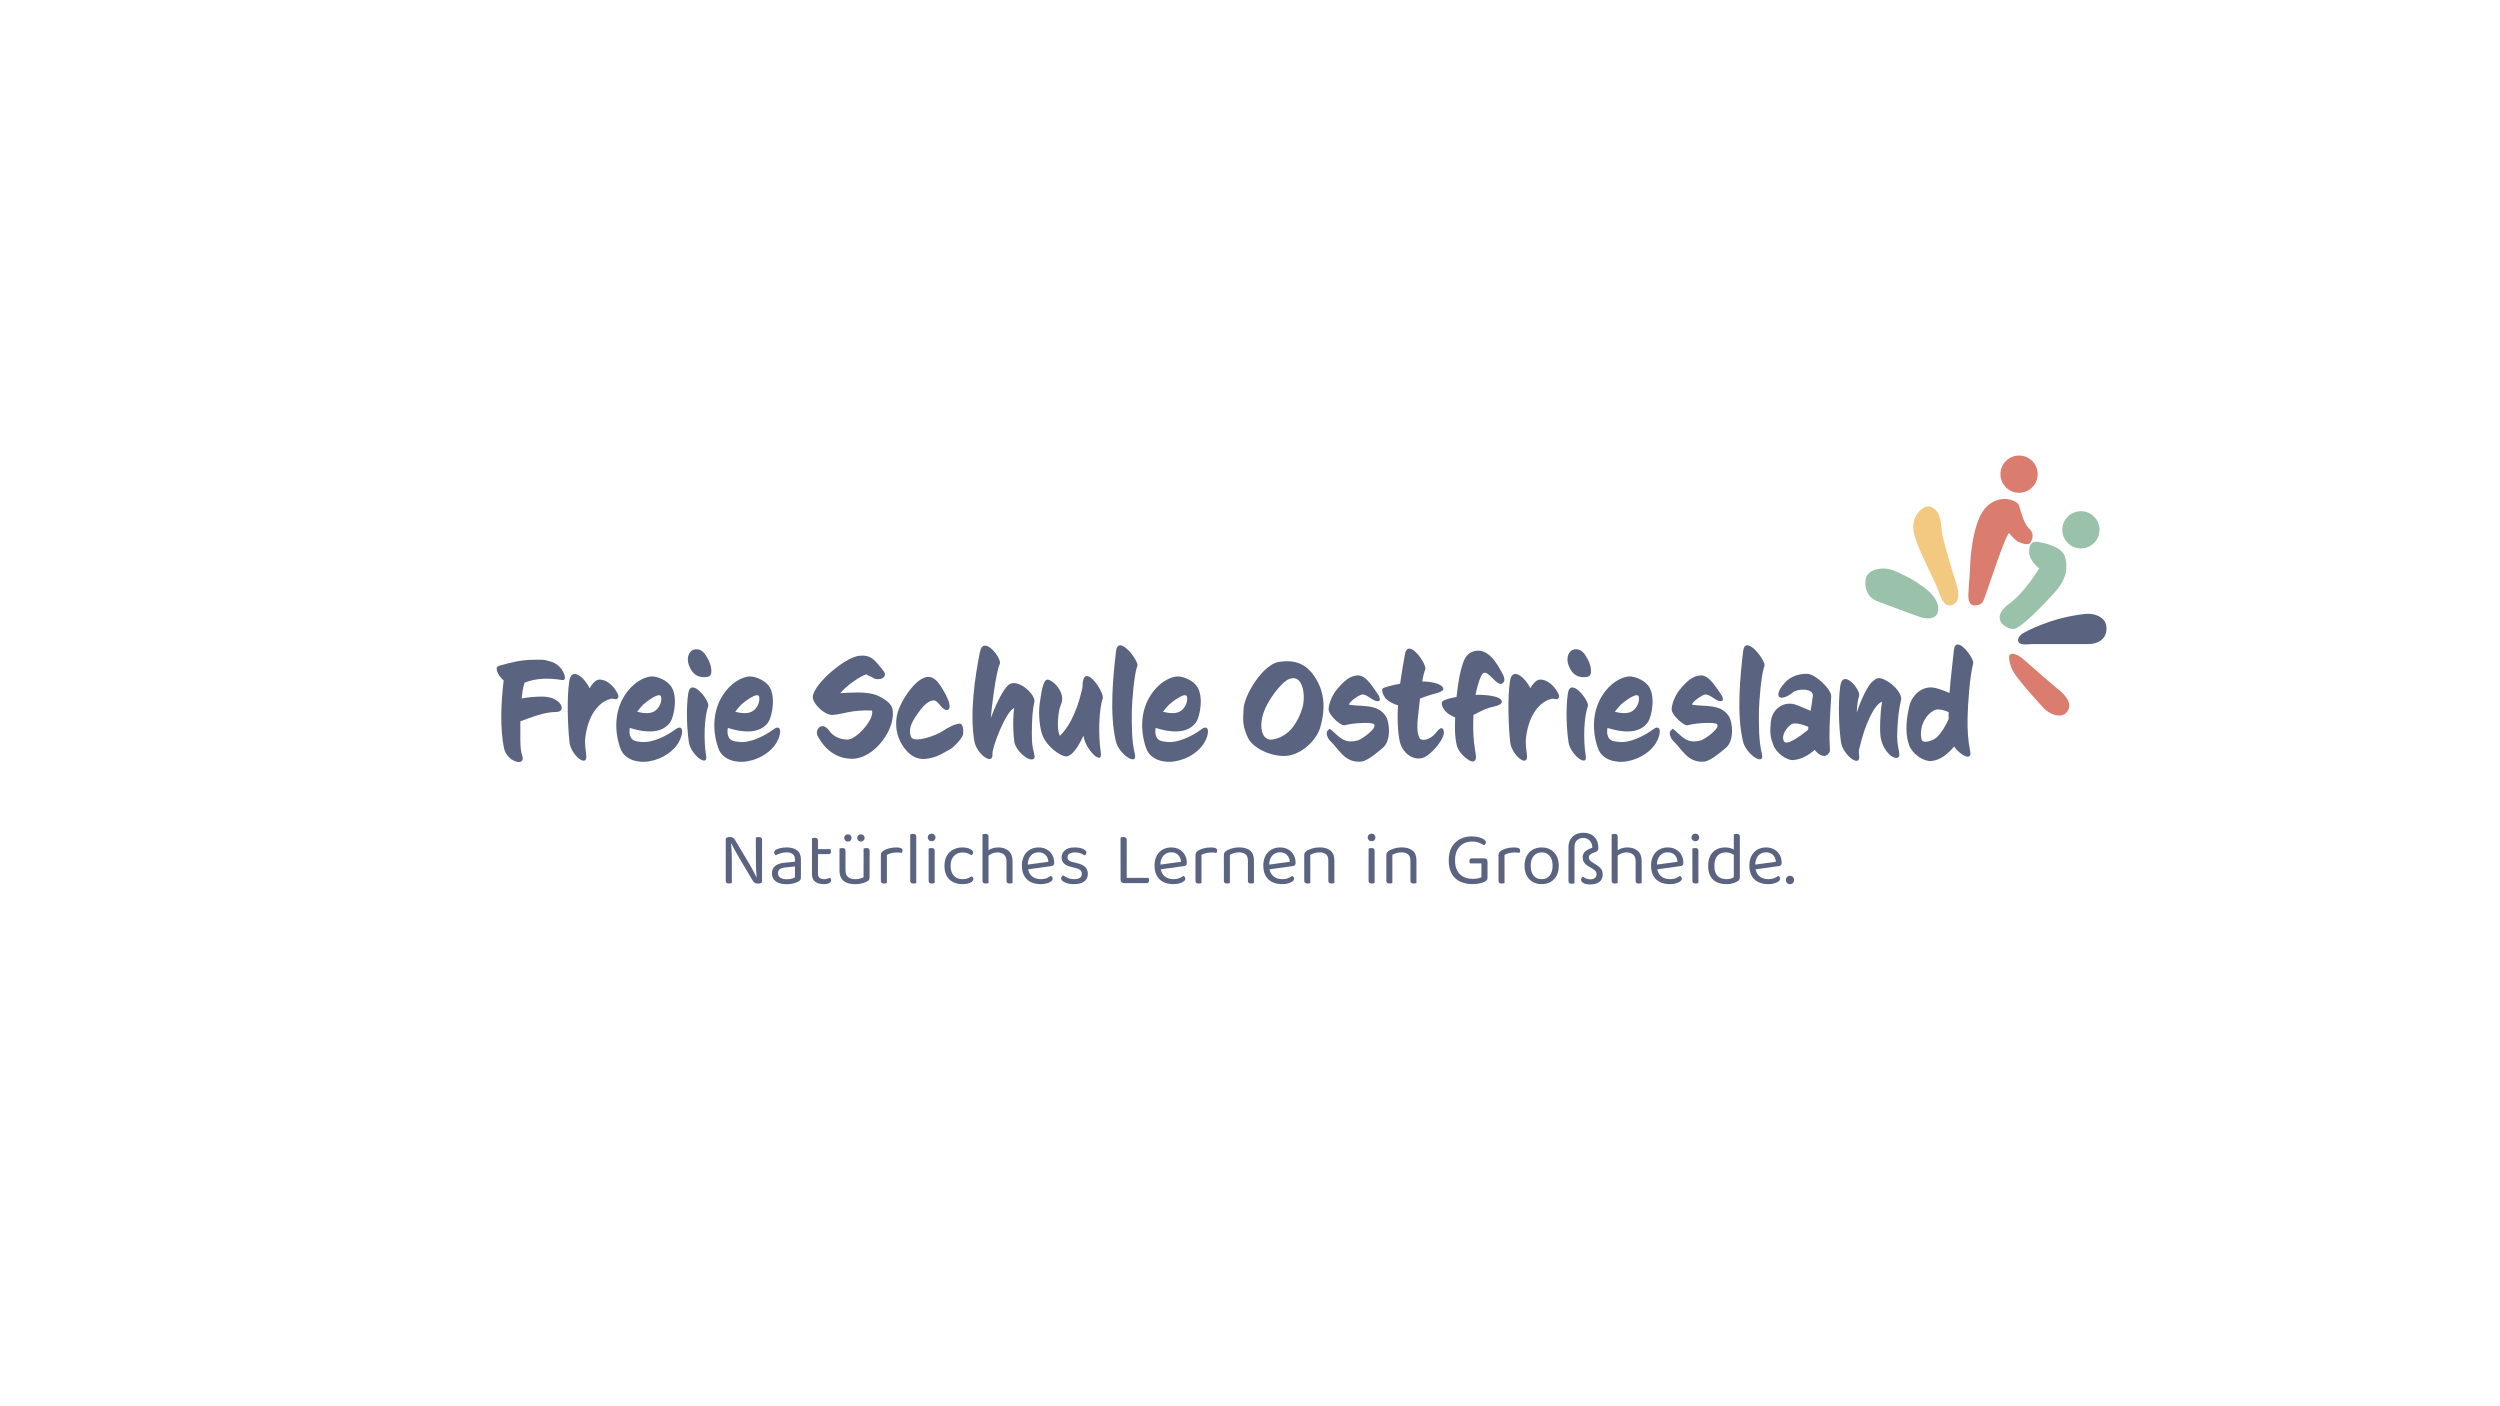 <?xml version="1.0" encoding="utf-8"?>
<!-- Generator: Adobe Illustrator 29.8.2, SVG Export Plug-In . SVG Version: 9.03 Build 0)  -->
<svg version="1.1" id="Ebene_1" xmlns="http://www.w3.org/2000/svg" xmlns:xlink="http://www.w3.org/1999/xlink" x="0px" y="0px"
	 viewBox="0 0 1366 768" style="enable-background:new 0 0 1366 768;" xml:space="preserve">
<style type="text/css">
	.st0{fill:#5A6380;}
	.st1{fill:#DA7D6E;}
	.st2{fill:#9AC2AA;}
	.st3{fill:#F3C880;}
	.st4{fill:none;}
	.st5{fill:#5A637F;}
</style>
<g>
	<path class="st0" d="M1139.04,335.48c2.36-0.26,4.78-0.05,6.97,0.87c2.35,0.99,4.75,2.86,4.97,6.38c0.43,7.05-5.55,9.18-9.61,9.18
		h-28.78c-1.59,0-3.18,0.03-4.77,0.16c-1.79,0.14-4.81,0.08-5.1-1.86c-0.43-2.78,3.2-4.49,3.2-4.49S1119.74,337.62,1139.04,335.48z"
		/>
	<path class="st1" d="M1097.74,359.05c-0.03-1.03,0.8-1.91,1.83-1.88c1.33,0.03,3.45,0.74,6.55,3.5
		c4.93,4.41,13.94,12.15,16.94,14.73c0.51,0.44,1.03,0.86,1.57,1.27c1.97,1.5,8.29,6.86,5.2,11.76c-1.82,2.88-4.75,2.88-7.24,2.16
		c-2.39-0.69-4.49-2.12-6.17-3.95c-3.97-4.33-13.91-15.32-16.29-19.57C1098.2,363.61,1097.79,360.68,1097.74,359.05z"/>
	<path class="st2" d="M1058.5,335.26c0,0,3.42-5.98-6.41-13.67c-6.73-5.27-13.77-8.43-17.53-9.9c-2.12-0.83-4.39-1.2-6.65-1
		c-3.33,0.29-7.72,1.5-8.5,5.78c-0.52,2.84,0.01,5.2,0.82,7c1.06,2.36,3.1,4.14,5.52,5.05c6.17,2.33,21.81,8.2,24.2,8.88
		C1052.94,338.25,1057.2,338.32,1058.5,335.26z"/>
	<path class="st3" d="M1050.81,277.59c0,0-6.87,4.01-5.13,13.24c1.28,6.76,8.27,20.41,11.49,27.22c1.02,2.16,1.88,4.38,2.66,6.64
		c0.96,2.77,2.87,6.64,5.93,6.09c4.7-0.85,4.91-6.19,3.42-10.89s-6.54-21.46-7.69-26.7c-1.1-5.05-0.34-10.89-3.91-14.52
		C1054.01,275.03,1050.81,277.59,1050.81,277.59z"/>
	<path class="st2" d="M1093.95,340.81c0,0-4.81-4.7,3.79-10.89c8.6-6.19,16.46-19.31,16.46-19.31s-5.73-4.39-5.51-9.31
		c0.21-4.91,2.27-5.77,5.51-5.13s12.21,2.59,13.92,7.6c1.71,5,1.71,11.84-4.91,19.31c-6.62,7.48-19.44,20.71-23.07,20.6
		C1096.51,343.59,1093.95,340.81,1093.95,340.81z"/>
	<path class="st1" d="M1101.24,274.17c-2.59-1.44-5.65-1.9-8.54-1.27c-3.41,0.74-7.81,2.93-10.71,8.96
		c-5.34,11.11-5.55,28.74-5.55,28.74l-0.85,12.69c0,0-1.07,7.8,3.42,7.53c4.49-0.27,4.49-1.9,6.19-6.53
		c1.71-4.63,10.56-31.75,12.54-33.04c0,0,3.19,3.9,4.94,4.73s6.02,2.59,7.08,0c1.07-2.59,1.71-4.51-1.5-7.72
		c-3.2-3.2-4.56-11.75-5.59-13.03C1102.38,274.88,1101.85,274.51,1101.24,274.17z"/>
	<circle class="st2" cx="1137.01" cy="289.49" r="10.17"/>
	<circle class="st1" cx="1103.22" cy="259.08" r="10.17"/>
</g>
<g>
	<rect x="268.91" y="352.12" class="st4" width="839.02" height="85.18"/>
	<path class="st5" d="M286.64,372.99c-1,2.85-1.23,5.24-1.62,8.63c3.85-0.62,7.09-1,11.33-1c10.33,0,13.64,8.4,7.55,8.4
		c-6.32,0-13.26,2.77-19.58,5.09c0.08,6.78-0.39,14.8,0.92,18.42c2.54,6.94-8.25,3.7-9.79-3.47c-2.39-11.1-1.62-26.36-0.23-37.23
		c-3.24-2.93-5.4-7.24-2.39-8.09c5.86-1.62,11.87-3.24,18.65-3.24c4.32,0,5.32-0.39,10.02,1.16c6.24,2,9.02,10.48,5.86,9.94
		C300.28,370.44,293.19,370.37,286.64,372.99z"/>
	<path class="st5" d="M337.27,381.77c-1,0.77-2-0.31-3.62,0.08c-3.93,0.92-11.79,5.63-13.8,20.81c-0.46,3.62,0.15,7.09,0.46,9.87
		c0.92,7.4-8.4,0.23-9.17-7.17c-0.85-8.17-1.54-23.81-0.08-33.22c1.39-8.71,9.09-0.77,11.1,3.93c1.39-2.47,2.85-3.93,4.08-4.47
		c2.62-1.08,7.86,0.85,11.18,7.32C338.43,380.77,337.58,381.46,337.27,381.77z"/>
	<path class="st5" d="M354.77,415.99c-5.47,1-13.49-0.46-15.8-7.09c-3.47-9.79-2.7-19.42,1.08-26.74
		c3.16-6.09,8.63-11.33,15.11-12.49c2.7-0.46,8.25,1.31,11.1,4.78c4.47,5.47,2,17.03,0.08,19.96c-3.16,4.86-10.1,7.17-22.2,3.31
		c-0.23,1.31-0.31,2.77,0.08,4.08c0.85,2.77,2.62,3.31,6.4,3.62c6.24,0.54,14.03-3.62,18.42-6.86c4.47-3.39,4.7,2.31,1.54,7.48
		C368.1,410.06,362.63,414.6,354.77,415.99z M351.53,384.93c-1.16,1.16-2.31,2.47-3.39,4.01c3.78,0.92,7.4,1.16,9.79-0.54
		c2.08-1.39,3.93-4.86,3.31-7.71C360.55,377.69,352.92,383.62,351.53,384.93z"/>
	<path class="st5" d="M385.83,412.99c1.16,6.63-8.4-0.69-9.4-7.32c-1.08-7.25-1.62-18.04-0.39-26.67
		c1.31-9.63,11.95,4.08,10.94,6.86C384.83,391.71,384.37,404.28,385.83,412.99z M386.68,369.83c-4.78,0.85-8.32-1.08-10.25-6.32
		c-1.54-4.32,0.08-8.25,3.39-8.71c3.7-0.46,5.47,2.39,7.24,5.7C388.6,363.51,389.99,369.29,386.68,369.83z"/>
	<path class="st5" d="M408.33,415.99c-5.47,1-13.49-0.46-15.8-7.09c-3.47-9.79-2.7-19.42,1.08-26.74
		c3.16-6.09,8.63-11.33,15.11-12.49c2.7-0.46,8.25,1.31,11.1,4.78c4.47,5.47,2,17.03,0.08,19.96c-3.16,4.86-10.1,7.17-22.2,3.31
		c-0.23,1.31-0.31,2.77,0.08,4.08c0.85,2.77,2.62,3.31,6.4,3.62c6.24,0.54,14.03-3.62,18.42-6.86c4.47-3.39,4.7,2.31,1.54,7.48
		C421.67,410.06,416.2,414.6,408.33,415.99z M405.1,384.93c-1.16,1.16-2.31,2.47-3.39,4.01c3.78,0.92,7.4,1.16,9.79-0.54
		c2.08-1.39,3.93-4.86,3.31-7.71C414.11,377.69,406.48,383.62,405.1,384.93z"/>
	<path class="st5" d="M465.14,414.6c-12.02-0.31-17.03-10.25-18.11-11.95c-2.39-3.62,1.93-9.02,5.93-3.54
		c1.62,2.31,4.55,4.86,10.02,5.01c4.78,0.15,14.95-11.1,13.49-15.88c-10.94-0.54-15.8,2-21.5,2.39c-4.16,0.23-9.56-5.01-10.71-8.55
		c-2-6.4,16.49-22.35,24.59-23.66c7.78-1.23,9.71,3.39,13.64,7.86c3.54,4.08-2.85,6.09-5.55,4.01c-1.08-0.77-2.62-0.92-3.47-1.85
		c-3.31,0.85-11.1,6.24-14.34,10.33c5.86-0.39,13.03-0.85,18.19,0.54c4.08,1.16,9.25,4.47,10.1,7.32
		C490.49,396.8,478.24,414.91,465.14,414.6z"/>
	<path class="st5" d="M519.47,409.21c-5.32,2.93-8.17,4.93-14.1,5.47c-4.78,0.39-9.02-2.24-12.41-7.63
		c-3.31-5.4-3.7-10.64-3.01-15.34c1.08-7.4,9.63-20.27,15.88-21.66c4.24-0.92,6.55,2.16,9.25,6.55c5.24,8.56,4.16,11.56,2,11.33
		c-3.01-0.38-4.24-5.47-7.24-5.24c-3.24,0.31-6.55,4.47-8.32,7.09c-1.62,2.39-5.93,7.78-3.7,12.87c1.54,3.62,13.8-0.77,17.34-3.24
		c2.54-1.77,6.94-4.08,9.4-4.01c1.46,0.08,2,3.16,1.7,5.7C525.94,403.43,520.86,408.44,519.47,409.21z"/>
	<path class="st5" d="M563.87,404.58c0.23,6.09,2.54,9.25,0.77,10.17c-2.77,1.46-9.48-4.47-10.4-9.33
		c-0.46-2.54-1.08-11.87-0.08-18.5c-4.62,1.62-12.1,21.66-11.87,24.89c0.54,7.09-8.79,0.08-9.94-6.94
		c-2.54-15.34,0.31-34.84,3.08-48.63c2-9.79,12.25,3.93,10.87,6.55c-2.08,3.93-4.62,24.74-4.93,29.52
		c4.47-11.64,8.17-17.57,10.56-18.65c5.32-2.39,14.1,6.24,13.26,9.87C563.64,389.94,563.72,400.65,563.87,404.58z"/>
	<path class="st5" d="M601.48,411.29c1.08,7.4-8.48-1.7-9.4-9.09l-0.08-0.23c-3.01,6.47-6.24,11.02-9.25,11.33
		c-3.01,0.23-11.64-5.7-13.64-13.02c-1.39-5.01-1.62-11.87-1-15.95c0.92-6.32,1.77-12.33,3.93-12.95
		c2.31-0.69,10.87,6.78,7.63,13.72c-1.7,3.62-2.39,14.03-0.54,16.96c3.7-3.62,8.79-10.79,12.18-25.67c0.23-1.16,0.15-2.39,0.31-3.55
		c1.39-10.4,11.95,5.78,10.94,8.71C600.4,387.71,600.02,401.5,601.48,411.29z"/>
	<path class="st5" d="M618.44,387.86c-0.08,8.79-0.15,16.72,1.62,24.12c1.7,7.01-8.71,0.15-10.33-6.86
		c-3.62-15.26-1.54-35.61,0.08-49.33c1.16-9.71,12.79,5.55,11.64,8.17C619.67,367.98,618.52,383.85,618.44,387.86z"/>
	<path class="st5" d="M642.1,415.99c-5.47,1-13.49-0.46-15.8-7.09c-3.47-9.79-2.7-19.42,1.08-26.74
		c3.16-6.09,8.63-11.33,15.11-12.49c2.7-0.46,8.25,1.31,11.1,4.78c4.47,5.47,2,17.03,0.08,19.96c-3.16,4.86-10.1,7.17-22.2,3.31
		c-0.23,1.31-0.31,2.77,0.08,4.08c0.85,2.77,2.62,3.31,6.4,3.62c6.24,0.54,14.03-3.62,18.42-6.86c4.47-3.39,4.7,2.31,1.54,7.48
		C655.43,410.06,649.96,414.6,642.1,415.99z M638.86,384.93c-1.16,1.16-2.31,2.47-3.39,4.01c3.78,0.92,7.4,1.16,9.79-0.54
		c2.08-1.39,3.93-4.86,3.31-7.71C647.88,377.69,640.25,383.62,638.86,384.93z"/>
	<path class="st5" d="M705.37,412.6c-7.94,2.08-20.58-3.01-23.58-9.63c-3.01-6.71-2.62-9.4-2.31-15.65
		c0.39-7.71,10.64-24.28,19.27-25.66c8.55-1.31,15.03,0.77,19.96,8.71c4.62,7.32,5.86,15.72,2.7,26.98
		C719.71,403.35,713.24,410.52,705.37,412.6z M704.29,371.06c-4.32,1.77-11.64,11.72-13.8,18.11c-2.85,8.32-0.92,15.88,4.93,14.88
		c9.48-1.62,14.03-10.17,16.18-17.19C713.54,380.62,712.16,367.82,704.29,371.06z"/>
	<path class="st5" d="M755.93,408.28c-1.93,1.7-8.55,7.55-12.18,7.86c-9.17,0.77-12.1-6.86-16.96-11.33c-1.08-1-3.01-4.55-1-5.93
		c0.92-0.62-0.15-1.77,4.08,2.16c3.85,3.62,6.71,5.01,12.18,3.47c2.08-0.62,10.71-6.71,8.71-8.79c-1.23-1.31-11.79-0.69-15.95,0.54
		c-2.08,0.62-9.09-5.63-8.86-8.94c0.23-3.39,2.24-7.78,4.24-10.25c4.55-5.55,7.4-7.63,11.41-8.02c4.86-0.39,8.55,6.55,11.64,10.79
		c0.31,0.46,1.16,2.62,0.46,3.01c-2.77,1.46-6.32-3.62-9.4-3.39c-1.62,0.15-7.63,4.24-7.09,5.63c7.4,1.08,15.26-0.46,19.73,5.86
		C759.55,394.64,760.02,404.58,755.93,408.28z"/>
	<path class="st5" d="M778.44,413.68c-5.55,2.62-12.41-1.77-13.8-9.4c-1.08-6.09-1.16-12.56-0.77-18.96
		c-2.24-0.39-5.7-2.31-6.94-3.93c-1.16-1.54-2.7-4.93-0.85-5.55c2.77-1,5.86-1.7,8.94-2.24c0.77-5.63,1.77-11.02,2.62-16.03
		c1.7-9.71,12.41,5.7,11.1,8.32c-0.54,1.16-1.16,3.55-1.62,6.47c3.78,0,10.41,0.85,11.48,3.7c0.69,2-5.01,3.01-6.47,3.47
		c-1.7,0.46-3.93,1.31-6.24,2.16c-0.54,4.55-0.93,8.71-1.16,10.33c-0.39,2.85-0.62,8.71,0.85,11.18c1.23,1.93,5.24,1.31,8.63-2.31
		c0.85-0.92,3.55-5.24,4.62-1.62C790,403.28,782.22,411.91,778.44,413.68z"/>
	<path class="st5" d="M810.35,367.9c-1.77,1.31-3.7,9.56-4.16,11.79c2.7-0.23,14.03,0.15,14.41,3.62c0.23,2.16-5.32,2.93-6.86,3.39
		c-3.01,0.92-5.78,2.54-8.63,3.93c-0.23,4.78-0.23,9.63,0.23,14.41c0.23,2.39,0.69,4.78,1,7.17c0.15,1.16,0.39,2.47-0.62,3.47
		c-1.77,1.77-6.47-2.85-7.48-4.16c-1-1.31-1.85-2.62-2.23-4.24c-1.23-4.78-1.08-10.33-0.92-15.26c-1.77-0.69-4.01-1.93-5.32-3.39
		c-1-1.16-3.08-4.39-1.31-5.63c1.54-1.08,5.55-1.85,7.4-2.16c0.69-6.17,1.54-12.87,3.62-18.81c1.23-3.62,3.47-6.09,7.4-6.47
		c6.63-0.62,10.94,6.78,13.64,11.71c1,1.77,2.62,4.7,0.31,6.17C817.82,375.38,813.28,365.82,810.35,367.9z"/>
	<path class="st5" d="M851.27,381.77c-1,0.77-2-0.31-3.62,0.08c-3.93,0.92-11.79,5.63-13.8,20.81c-0.46,3.62,0.15,7.09,0.46,9.87
		c0.92,7.4-8.4,0.23-9.17-7.17c-0.85-8.17-1.54-23.81-0.08-33.22c1.39-8.71,9.09-0.77,11.1,3.93c1.39-2.47,2.85-3.93,4.08-4.47
		c2.62-1.08,7.86,0.85,11.18,7.32C852.43,380.77,851.58,381.46,851.27,381.77z"/>
	<path class="st5" d="M866.46,412.99c1.16,6.63-8.4-0.69-9.4-7.32c-1.08-7.25-1.62-18.04-0.39-26.67
		c1.31-9.63,11.95,4.08,10.94,6.86C865.45,391.71,864.99,404.28,866.46,412.99z M867.3,369.83c-4.78,0.85-8.32-1.08-10.25-6.32
		c-1.54-4.32,0.08-8.25,3.39-8.71c3.7-0.46,5.47,2.39,7.25,5.7C869.23,363.51,870.62,369.29,867.3,369.83z"/>
	<path class="st5" d="M888.96,415.99c-5.47,1-13.49-0.46-15.8-7.09c-3.47-9.79-2.7-19.42,1.08-26.74
		c3.16-6.09,8.63-11.33,15.11-12.49c2.7-0.46,8.25,1.31,11.1,4.78c4.47,5.47,2,17.03,0.08,19.96c-3.16,4.86-10.1,7.17-22.2,3.31
		c-0.23,1.31-0.31,2.77,0.08,4.08c0.85,2.77,2.62,3.31,6.4,3.62c6.24,0.54,14.03-3.62,18.42-6.86c4.47-3.39,4.7,2.31,1.54,7.48
		C902.29,410.06,896.82,414.6,888.96,415.99z M885.72,384.93c-1.16,1.16-2.31,2.47-3.39,4.01c3.78,0.92,7.4,1.16,9.79-0.54
		c2.08-1.39,3.93-4.86,3.31-7.71C894.74,377.69,887.11,383.62,885.72,384.93z"/>
	<path class="st5" d="M943.37,408.28c-1.93,1.7-8.55,7.55-12.18,7.86c-9.17,0.77-12.1-6.86-16.96-11.33c-1.08-1-3.01-4.55-1-5.93
		c0.92-0.62-0.15-1.77,4.08,2.16c3.85,3.62,6.71,5.01,12.18,3.47c2.08-0.62,10.71-6.71,8.71-8.79c-1.23-1.31-11.79-0.69-15.95,0.54
		c-2.08,0.62-9.09-5.63-8.86-8.94c0.23-3.39,2.24-7.78,4.24-10.25c4.55-5.55,7.4-7.63,11.41-8.02c4.86-0.39,8.55,6.55,11.64,10.79
		c0.31,0.46,1.16,2.62,0.46,3.01c-2.77,1.46-6.32-3.62-9.4-3.39c-1.62,0.15-7.63,4.24-7.09,5.63c7.4,1.08,15.26-0.46,19.73,5.86
		C946.99,394.64,947.45,404.58,943.37,408.28z"/>
	<path class="st5" d="M961.09,387.86c-0.08,8.79-0.15,16.72,1.62,24.12c1.7,7.01-8.71,0.15-10.33-6.86
		c-3.62-15.26-1.54-35.61,0.08-49.33c1.16-9.71,12.79,5.55,11.64,8.17C962.33,367.98,961.17,383.85,961.09,387.86z"/>
	<path class="st5" d="M999.86,409.52c0.08,1-0.08,1.31-0.46,1.85c-1.85,3.01-5.32,1.62-7.86-1.62c-2.93,2.54-6.94,5.16-11.71,5.55
		c-3.47,0.31-9.33-3.85-10.87-8.17c-1.62-4.39-2-6.55-1.39-12.64c0.69-7.32,7.55-12.02,14.34-9.17c2.47,1,5.01,2,7.4,3.08
		c0.46-2.62,0.92-5.32,1.23-8.09c0.46-4.39-8.48-4.16-11.02-1.93c-2.47,2.16-6.47,3.85-7.55,2.16c-1.08-1.85,1.16-5.24,3.47-7.71
		c2.93-3.16,7.48-4.86,12.33-4.62c3.93,0.15,13.03,8.25,12.79,12.41C999.71,394.57,999.32,400.96,999.86,409.52z M978.74,395.8
		c-2.62,1.77-5.63,6.09-4.01,9.17c1.46,2.77,8.86-2.7,13.26-6.24c0.08-0.54,0.08-1.08,0.08-1.62
		C985.14,395.95,980.59,394.49,978.74,395.8z"/>
	<path class="st5" d="M1036.62,402.66c0.08,6.71,2.31,10.33,0.46,11.25c-2.85,1.46-8.86-4.39-9.63-12.1
		c-0.31-2.77-0.31-11.1,0.92-18.42c-4.08,1.46-9.33,11.87-12.56,26.13c-0.23,1-0.15,2.31,0,3.16c1.08,7.4-8.94-0.08-9.94-7.4
		c-1.08-8.17-1.62-20.81-0.38-30.14c1.31-10.48,11.33,2,10.33,5.01c-0.69,2.08-1.16,5.4-1.31,9.25c2.85-8.63,6.4-14.95,8.09-16.49
		c2.39-2.08,3.39-3.85,8.79-0.62c4.01,2.39,8.09,7.17,7.32,10.33C1037.01,389.63,1036.62,398.42,1036.62,402.66z"/>
	<path class="st5" d="M1075.08,392.56c-0.08,5.86,0.08,11.1,1.46,18.19c1,5.24-5.39,2.08-8.79-2.85c-3.31,3.78-7.24,7.48-12.64,7.94
		c-3.93,0.31-10.25-3.85-11.95-8.63c-1.77-4.86-2.24-11.79,0.15-21.58c1.31-5.55,7.01-11.64,14.57-9.63
		c2.31,0.62,4.86,1.54,7.32,2.7c0.62-8.4,1.77-16.57,2.39-23.28c0.85-9.48,11.25,4.24,10.56,7.01
		C1076.24,370.06,1075.24,384.16,1075.08,392.56z M1064.75,389.09c-2.93-1.16-6.01-2.16-8.32-0.77c-6.09,3.62-7.71,11.25-6.47,15.72
		c0.46,1.85,3.55,1.54,6.86-0.15c1.93-0.92,5.63-5.55,7.94-11.1C1064.75,391.56,1064.68,390.33,1064.75,389.09z"/>
</g>
<g>
	<path class="st5" d="M416.37,478.49v-0.16v3.78c-0.25,0.19-0.56,0.36-0.95,0.49c-0.38,0.14-0.81,0.21-1.27,0.21
		c-0.66,0-1.22-0.13-1.69-0.39c-0.47-0.26-0.89-0.73-1.27-1.42l-7.81-13.15c-0.41-0.74-0.86-1.55-1.36-2.44
		c-0.49-0.89-0.96-1.74-1.4-2.55c-0.44-0.81-0.78-1.47-1.03-1.99l-3.04,0.78v-3.58c0.22-0.22,0.53-0.4,0.92-0.53
		c0.4-0.14,0.83-0.21,1.3-0.21c0.66,0,1.22,0.13,1.69,0.39c0.47,0.26,0.89,0.73,1.27,1.42l7.85,13.15c0.44,0.74,0.9,1.56,1.38,2.45
		c0.48,0.89,0.93,1.74,1.34,2.55c0.41,0.81,0.74,1.47,0.99,1.99L416.37,478.49z M396.55,460.4l2.79-0.25c0.11,0.85,0.21,1.85,0.29,3
		c0.08,1.15,0.14,2.34,0.19,3.56c0.04,1.22,0.06,2.38,0.06,3.47v12.29c-0.14,0.06-0.35,0.12-0.64,0.18c-0.29,0.07-0.58,0.1-0.88,0.1
		c-0.6,0-1.05-0.12-1.36-0.35c-0.3-0.23-0.45-0.61-0.45-1.13V460.4z M416.37,479.72l-2.84,0.25c-0.27-2.3-0.43-4.65-0.47-7.05
		c-0.04-2.4-0.06-4.72-0.06-6.97v-8.3c0.16-0.06,0.38-0.12,0.66-0.19c0.27-0.07,0.58-0.1,0.9-0.1c0.6,0,1.05,0.12,1.36,0.35
		c0.3,0.23,0.45,0.61,0.45,1.13V479.72z"/>
	<path class="st5" d="M429.85,463.03c2.38,0,4.28,0.53,5.67,1.6c1.4,1.07,2.1,2.75,2.1,5.06v9.74c0,0.6-0.12,1.06-0.35,1.38
		c-0.23,0.31-0.58,0.61-1.05,0.88c-0.66,0.36-1.53,0.68-2.63,0.99c-1.1,0.3-2.33,0.45-3.7,0.45c-2.58,0-4.57-0.51-5.98-1.52
		c-1.41-1.01-2.12-2.48-2.12-4.4c0-1.78,0.6-3.14,1.79-4.09c1.19-0.95,2.84-1.51,4.95-1.71l5.84-0.58v-1.15c0-1.37-0.41-2.37-1.23-3
		c-0.82-0.63-1.93-0.95-3.33-0.95c-1.12,0-2.2,0.16-3.23,0.49c-1.03,0.33-1.94,0.7-2.73,1.11c-0.22-0.19-0.42-0.42-0.6-0.68
		c-0.18-0.26-0.27-0.53-0.27-0.8c0-0.71,0.4-1.26,1.19-1.64c0.74-0.38,1.6-0.68,2.57-0.88
		C427.72,463.14,428.75,463.03,429.85,463.03z M429.89,480.42c1.15,0,2.1-0.12,2.86-0.35s1.3-0.46,1.62-0.68v-5.96l-5.1,0.53
		c-1.43,0.11-2.48,0.43-3.17,0.94c-0.68,0.52-1.03,1.27-1.03,2.26c0,1.01,0.4,1.81,1.21,2.38
		C427.1,480.13,428.3,480.42,429.89,480.42z"/>
	<path class="st5" d="M446.95,472.94h-3.29v-14.88c0.14-0.06,0.35-0.12,0.64-0.19c0.29-0.07,0.6-0.1,0.92-0.1
		c0.58,0,1.01,0.12,1.29,0.35c0.29,0.23,0.43,0.61,0.43,1.13V472.94z M443.66,471.71h3.29v5.67c0,1.1,0.31,1.87,0.95,2.32
		c0.63,0.45,1.49,0.68,2.59,0.68c0.47,0,0.99-0.08,1.56-0.25c0.58-0.16,1.05-0.36,1.44-0.58c0.16,0.16,0.31,0.37,0.45,0.62
		c0.14,0.25,0.21,0.53,0.21,0.86c0,0.6-0.36,1.1-1.07,1.48c-0.71,0.38-1.7,0.58-2.96,0.58c-1.92,0-3.47-0.43-4.67-1.27
		c-1.19-0.85-1.79-2.26-1.79-4.23V471.71z M445.35,466.69v-2.71h8.34c0.08,0.11,0.16,0.29,0.25,0.53c0.08,0.25,0.12,0.51,0.12,0.78
		c0,0.44-0.11,0.78-0.33,1.03c-0.22,0.25-0.52,0.37-0.9,0.37H445.35z"/>
	<path class="st5" d="M461.99,474.01h-3.29v-10.36c0.14-0.06,0.35-0.12,0.64-0.18c0.29-0.07,0.6-0.1,0.93-0.1
		c0.58,0,1.01,0.12,1.29,0.35c0.29,0.23,0.43,0.62,0.43,1.17V474.01z M458.7,475.61v-3.74h3.29v3.58c0,1.75,0.47,3.02,1.4,3.78
		c0.93,0.77,2.22,1.15,3.86,1.15c1.1,0,2.03-0.12,2.79-0.35c0.77-0.23,1.37-0.47,1.81-0.72v-7.44h3.29v7.32
		c0,0.58-0.08,1.03-0.23,1.38s-0.51,0.68-1.09,1.01c-0.6,0.36-1.47,0.7-2.59,1.03c-1.12,0.33-2.47,0.49-4.03,0.49
		c-1.81,0-3.35-0.27-4.62-0.8c-1.27-0.53-2.24-1.36-2.9-2.47C459.03,478.71,458.7,477.31,458.7,475.61z M465.32,457.85
		c0,0.52-0.19,0.98-0.58,1.38c-0.38,0.4-0.88,0.6-1.48,0.6c-0.58,0-1.05-0.2-1.42-0.6c-0.37-0.4-0.56-0.86-0.56-1.38
		c0-0.55,0.19-1.01,0.56-1.4c0.37-0.38,0.84-0.58,1.42-0.58c0.6,0,1.1,0.19,1.48,0.58C465.13,456.84,465.32,457.31,465.32,457.85z
		 M472.43,457.85c0,0.52-0.2,0.98-0.6,1.38c-0.4,0.4-0.88,0.6-1.46,0.6c-0.55,0-1.02-0.2-1.42-0.6c-0.4-0.4-0.6-0.86-0.6-1.38
		c0-0.55,0.2-1.01,0.6-1.4c0.4-0.38,0.87-0.58,1.42-0.58c0.58,0,1.06,0.19,1.46,0.58C472.24,456.84,472.43,457.31,472.43,457.85z
		 M475.15,474.01h-3.29v-10.36c0.14-0.06,0.35-0.12,0.64-0.18c0.29-0.07,0.58-0.1,0.88-0.1c0.6,0,1.05,0.12,1.34,0.35
		c0.29,0.23,0.43,0.62,0.43,1.17V474.01z"/>
	<path class="st5" d="M484.6,467.1v6.5h-3.29v-6.25c0-0.63,0.12-1.13,0.35-1.5s0.62-0.73,1.17-1.09c0.71-0.47,1.69-0.87,2.92-1.21
		s2.6-0.51,4.11-0.51c2.19,0,3.29,0.55,3.29,1.64c0,0.27-0.04,0.53-0.12,0.76c-0.08,0.23-0.19,0.43-0.33,0.6
		c-0.27-0.06-0.63-0.11-1.07-0.17c-0.44-0.05-0.88-0.08-1.32-0.08c-1.26,0-2.37,0.13-3.33,0.39
		C486.03,466.44,485.23,466.75,484.6,467.1z M481.31,471.71l3.29,0.49v10.28c-0.14,0.06-0.34,0.12-0.62,0.18
		c-0.27,0.07-0.58,0.1-0.9,0.1c-0.58,0-1.01-0.12-1.32-0.35c-0.3-0.23-0.45-0.61-0.45-1.13V471.71z"/>
	<path class="st5" d="M500.63,473.76l-3.29-0.45v-17.39c0.14-0.06,0.35-0.12,0.64-0.19c0.29-0.07,0.58-0.1,0.88-0.1
		c0.6,0,1.05,0.12,1.34,0.35s0.43,0.61,0.43,1.13V473.76z M497.34,471.71l3.29,0.49v10.28c-0.14,0.06-0.34,0.12-0.62,0.18
		c-0.27,0.07-0.58,0.1-0.9,0.1c-0.58,0-1.01-0.12-1.32-0.35c-0.3-0.23-0.45-0.61-0.45-1.13V471.71z"/>
	<path class="st5" d="M506.92,457.57c0-0.57,0.21-1.06,0.62-1.46c0.41-0.4,0.92-0.6,1.52-0.6c0.63,0,1.14,0.2,1.52,0.6
		c0.38,0.4,0.58,0.88,0.58,1.46c0,0.58-0.19,1.06-0.58,1.46c-0.38,0.4-0.89,0.6-1.52,0.6c-0.6,0-1.11-0.2-1.52-0.6
		C507.13,458.63,506.92,458.14,506.92,457.57z M510.7,473.31h-3.29v-9.66c0.14-0.06,0.35-0.12,0.64-0.18c0.29-0.07,0.6-0.1,0.92-0.1
		c0.58,0,1.01,0.12,1.3,0.35c0.29,0.23,0.43,0.62,0.43,1.17V473.31z M507.41,471.71h3.29v10.77c-0.14,0.06-0.34,0.12-0.62,0.18
		c-0.27,0.07-0.58,0.1-0.9,0.1c-0.58,0-1.01-0.12-1.32-0.35c-0.3-0.23-0.45-0.61-0.45-1.13V471.71z"/>
	<path class="st5" d="M525.91,465.79c-1.86,0-3.41,0.63-4.65,1.89c-1.23,1.26-1.85,3.07-1.85,5.43c0,2.33,0.6,4.12,1.79,5.38
		c1.19,1.26,2.76,1.89,4.71,1.89c1.15,0,2.11-0.16,2.88-0.47c0.77-0.31,1.45-0.68,2.06-1.09c0.3,0.16,0.55,0.37,0.74,0.62
		c0.19,0.25,0.29,0.55,0.29,0.9c0,0.77-0.57,1.42-1.71,1.95c-1.14,0.53-2.56,0.8-4.25,0.8c-1.89,0-3.58-0.36-5.08-1.09
		c-1.49-0.73-2.67-1.83-3.51-3.31c-0.85-1.48-1.27-3.34-1.27-5.59c0-2.22,0.44-4.08,1.32-5.57c0.88-1.49,2.06-2.62,3.56-3.37
		c1.49-0.75,3.13-1.13,4.91-1.13c1.7,0,3.1,0.29,4.21,0.86c1.11,0.57,1.66,1.23,1.66,1.97c0,0.33-0.1,0.62-0.29,0.86
		c-0.19,0.25-0.44,0.44-0.74,0.57c-0.6-0.41-1.27-0.77-1.99-1.07C527.96,465.94,527.03,465.79,525.91,465.79z"/>
	<path class="st5" d="M540.13,473.31h-3.29v-17.39c0.14-0.06,0.35-0.12,0.64-0.19c0.29-0.07,0.6-0.1,0.93-0.1
		c0.58,0,1.01,0.12,1.29,0.35s0.43,0.61,0.43,1.13V473.31z M536.84,471.71h3.29v10.77c-0.14,0.06-0.34,0.12-0.62,0.18
		c-0.27,0.07-0.58,0.1-0.9,0.1c-0.58,0-1.01-0.12-1.32-0.35c-0.3-0.23-0.45-0.61-0.45-1.13V471.71z M553.25,474.38h-3.29v-3.78
		c0-1.64-0.46-2.86-1.38-3.66c-0.92-0.79-2.1-1.19-3.56-1.19c-1.07,0-2.06,0.21-2.98,0.62c-0.92,0.41-1.69,0.9-2.32,1.48l-0.62-2.67
		c0.66-0.47,1.53-0.94,2.61-1.42s2.34-0.72,3.76-0.72c2.27,0,4.14,0.62,5.59,1.85c1.45,1.23,2.18,3.11,2.18,5.63V474.38z
		 M549.96,471.75l3.29,0.04v10.69c-0.14,0.06-0.35,0.12-0.64,0.18c-0.29,0.07-0.58,0.1-0.88,0.1c-0.6,0-1.05-0.12-1.34-0.35
		c-0.29-0.23-0.43-0.61-0.43-1.13V471.75z"/>
	<path class="st5" d="M560.6,475.16l-0.16-2.59l12.41-1.69c-0.11-1.51-0.63-2.75-1.56-3.72c-0.93-0.97-2.22-1.46-3.86-1.46
		c-1.7,0-3.1,0.61-4.21,1.83c-1.11,1.22-1.66,2.97-1.66,5.24v0.9c0.19,2.19,0.91,3.86,2.16,5c1.25,1.14,2.95,1.71,5.12,1.71
		c1.15,0,2.19-0.19,3.12-0.58c0.93-0.38,1.67-0.8,2.22-1.23c0.3,0.19,0.54,0.42,0.72,0.68c0.18,0.26,0.27,0.56,0.27,0.88
		c0,0.52-0.29,1.01-0.88,1.46c-0.59,0.45-1.37,0.82-2.34,1.09c-0.97,0.27-2.06,0.41-3.27,0.41c-2.11,0-3.94-0.38-5.49-1.15
		c-1.55-0.77-2.74-1.91-3.58-3.43c-0.84-1.52-1.25-3.38-1.25-5.57c0-1.56,0.23-2.95,0.68-4.17c0.45-1.22,1.08-2.25,1.89-3.1
		c0.81-0.85,1.77-1.5,2.9-1.95c1.12-0.45,2.34-0.68,3.66-0.68c1.67,0,3.14,0.36,4.42,1.07c1.27,0.71,2.27,1.71,3,2.98
		c0.73,1.27,1.09,2.73,1.09,4.38c0,0.6-0.14,1.03-0.41,1.29c-0.27,0.26-0.66,0.42-1.15,0.47L560.6,475.16z"/>
	<path class="st5" d="M594.39,477.5c0,1.75-0.64,3.12-1.93,4.11c-1.29,0.99-3.15,1.48-5.59,1.48c-2.08,0-3.78-0.32-5.1-0.97
		c-1.32-0.64-1.97-1.35-1.97-2.12c0-0.33,0.09-0.65,0.27-0.97c0.18-0.31,0.45-0.57,0.8-0.76c0.74,0.52,1.6,1,2.59,1.44
		c0.99,0.44,2.11,0.66,3.37,0.66c2.85,0,4.28-0.96,4.28-2.88c0-0.8-0.24-1.45-0.72-1.95c-0.48-0.51-1.19-0.87-2.12-1.09l-3.41-0.9
		c-1.67-0.41-2.89-1.05-3.66-1.91c-0.77-0.86-1.15-1.94-1.15-3.23c0-1.45,0.59-2.71,1.77-3.78c1.18-1.07,2.97-1.6,5.38-1.6
		c1.29,0,2.41,0.13,3.37,0.39s1.71,0.6,2.24,1.03c0.53,0.43,0.8,0.88,0.8,1.38c0,0.36-0.09,0.67-0.27,0.94
		c-0.18,0.27-0.42,0.48-0.72,0.62c-0.33-0.22-0.75-0.46-1.25-0.72c-0.51-0.26-1.1-0.48-1.79-0.66s-1.44-0.27-2.26-0.27
		c-1.21,0-2.18,0.23-2.92,0.7c-0.74,0.47-1.11,1.12-1.11,1.97c0,0.6,0.21,1.13,0.64,1.58c0.43,0.45,1.1,0.79,2.03,1.01l2.84,0.7
		c1.86,0.44,3.26,1.13,4.19,2.08C593.93,474.73,594.39,475.97,594.39,477.5z"/>
	<path class="st5" d="M615.64,470.43h-3.37v-12.78c0.14-0.06,0.35-0.12,0.64-0.19c0.29-0.07,0.6-0.1,0.92-0.1
		c0.6,0,1.05,0.12,1.36,0.35c0.3,0.23,0.45,0.62,0.45,1.17V470.43z M612.27,467.97h3.37v14.26l-1.56,0.33
		c-0.52,0-0.95-0.17-1.29-0.51c-0.34-0.34-0.51-0.77-0.51-1.3V467.97z M614.08,482.56v-2.88h13.36c0.14,0.11,0.25,0.29,0.33,0.53
		c0.08,0.25,0.12,0.52,0.12,0.82c0,0.47-0.12,0.84-0.37,1.11c-0.25,0.27-0.58,0.41-0.99,0.41H614.08z"/>
	<path class="st5" d="M633.07,475.16l-0.16-2.59l12.41-1.69c-0.11-1.51-0.63-2.75-1.56-3.72c-0.93-0.97-2.22-1.46-3.86-1.46
		c-1.7,0-3.1,0.61-4.21,1.83c-1.11,1.22-1.66,2.97-1.66,5.24v0.9c0.19,2.19,0.91,3.86,2.16,5c1.25,1.14,2.95,1.71,5.12,1.71
		c1.15,0,2.19-0.19,3.12-0.58c0.93-0.38,1.67-0.8,2.22-1.23c0.3,0.19,0.54,0.42,0.72,0.68c0.18,0.26,0.27,0.56,0.27,0.88
		c0,0.52-0.29,1.01-0.88,1.46c-0.59,0.45-1.37,0.82-2.34,1.09c-0.97,0.27-2.06,0.41-3.27,0.41c-2.11,0-3.94-0.38-5.49-1.15
		c-1.55-0.77-2.74-1.91-3.58-3.43c-0.84-1.52-1.25-3.38-1.25-5.57c0-1.56,0.23-2.95,0.68-4.17c0.45-1.22,1.08-2.25,1.89-3.1
		c0.81-0.85,1.78-1.5,2.9-1.95c1.12-0.45,2.34-0.68,3.66-0.68c1.67,0,3.14,0.36,4.42,1.07c1.27,0.71,2.27,1.71,3,2.98
		c0.73,1.27,1.09,2.73,1.09,4.38c0,0.6-0.14,1.03-0.41,1.29c-0.27,0.26-0.66,0.42-1.15,0.47L633.07,475.16z"/>
	<path class="st5" d="M656.5,467.1v6.5h-3.29v-6.25c0-0.63,0.12-1.13,0.35-1.5c0.23-0.37,0.62-0.73,1.17-1.09
		c0.71-0.47,1.69-0.87,2.92-1.21s2.6-0.51,4.11-0.51c2.19,0,3.29,0.55,3.29,1.64c0,0.27-0.04,0.53-0.12,0.76
		c-0.08,0.23-0.19,0.43-0.33,0.6c-0.27-0.06-0.63-0.11-1.07-0.17c-0.44-0.05-0.88-0.08-1.32-0.08c-1.26,0-2.37,0.13-3.33,0.39
		C657.93,466.44,657.13,466.75,656.5,467.1z M653.21,471.71l3.29,0.49v10.28c-0.14,0.06-0.34,0.12-0.62,0.18
		c-0.27,0.07-0.58,0.1-0.9,0.1c-0.58,0-1.01-0.12-1.32-0.35c-0.3-0.23-0.45-0.61-0.45-1.13V471.71z"/>
	<path class="st5" d="M685.15,470.02v4.19h-3.29v-4.03c0-1.53-0.43-2.66-1.29-3.37c-0.86-0.71-2.02-1.07-3.47-1.07
		c-1.1,0-2.07,0.14-2.92,0.41c-0.85,0.27-1.58,0.59-2.18,0.94v7.11h-3.29v-6.95c0-0.58,0.12-1.05,0.35-1.42
		c0.23-0.37,0.64-0.73,1.21-1.09c0.71-0.41,1.66-0.8,2.84-1.17c1.18-0.37,2.51-0.56,3.99-0.56c2.49,0,4.46,0.57,5.9,1.71
		C684.43,465.88,685.15,467.64,685.15,470.02z M668.71,471.95H672v10.52c-0.14,0.06-0.34,0.12-0.62,0.18
		c-0.27,0.07-0.57,0.1-0.9,0.1c-0.57,0-1.01-0.12-1.31-0.35c-0.3-0.23-0.45-0.61-0.45-1.13V471.95z M681.86,471.95h3.29v10.52
		c-0.14,0.06-0.35,0.12-0.64,0.18c-0.29,0.07-0.58,0.1-0.88,0.1c-0.6,0-1.05-0.12-1.34-0.35c-0.29-0.23-0.43-0.61-0.43-1.13V471.95z
		"/>
	<path class="st5" d="M692.51,475.16l-0.16-2.59l12.41-1.69c-0.11-1.51-0.63-2.75-1.56-3.72c-0.93-0.97-2.22-1.46-3.86-1.46
		c-1.7,0-3.1,0.61-4.21,1.83c-1.11,1.22-1.66,2.97-1.66,5.24v0.9c0.19,2.19,0.91,3.86,2.16,5c1.25,1.14,2.95,1.71,5.12,1.71
		c1.15,0,2.19-0.19,3.12-0.58c0.93-0.38,1.67-0.8,2.22-1.23c0.3,0.19,0.54,0.42,0.72,0.68c0.18,0.26,0.27,0.56,0.27,0.88
		c0,0.52-0.29,1.01-0.88,1.46c-0.59,0.45-1.37,0.82-2.34,1.09c-0.97,0.27-2.06,0.41-3.27,0.41c-2.11,0-3.94-0.38-5.49-1.15
		c-1.55-0.77-2.74-1.91-3.58-3.43c-0.84-1.52-1.25-3.38-1.25-5.57c0-1.56,0.23-2.95,0.68-4.17c0.45-1.22,1.08-2.25,1.89-3.1
		c0.81-0.85,1.78-1.5,2.9-1.95c1.12-0.45,2.34-0.68,3.66-0.68c1.67,0,3.14,0.36,4.42,1.07c1.27,0.71,2.27,1.71,3,2.98
		c0.73,1.27,1.09,2.73,1.09,4.38c0,0.6-0.14,1.03-0.41,1.29c-0.27,0.26-0.66,0.42-1.15,0.47L692.51,475.16z"/>
	<path class="st5" d="M729.09,470.02v4.19h-3.29v-4.03c0-1.53-0.43-2.66-1.3-3.37c-0.86-0.71-2.02-1.07-3.47-1.07
		c-1.1,0-2.07,0.14-2.92,0.41c-0.85,0.27-1.58,0.59-2.18,0.94v7.11h-3.29v-6.95c0-0.58,0.12-1.05,0.35-1.42
		c0.23-0.37,0.64-0.73,1.21-1.09c0.71-0.41,1.66-0.8,2.84-1.17c1.18-0.37,2.51-0.56,3.99-0.56c2.49,0,4.46,0.57,5.9,1.71
		C728.38,465.88,729.09,467.64,729.09,470.02z M712.65,471.95h3.29v10.52c-0.14,0.06-0.34,0.12-0.62,0.18
		c-0.27,0.07-0.58,0.1-0.9,0.1c-0.58,0-1.01-0.12-1.32-0.35c-0.3-0.23-0.45-0.61-0.45-1.13V471.95z M725.81,471.95h3.29v10.52
		c-0.14,0.06-0.35,0.12-0.64,0.18c-0.29,0.07-0.58,0.1-0.88,0.1c-0.6,0-1.05-0.12-1.34-0.35c-0.29-0.23-0.43-0.61-0.43-1.13V471.95z
		"/>
	<path class="st5" d="M747.3,457.57c0-0.57,0.21-1.06,0.62-1.46c0.41-0.4,0.92-0.6,1.52-0.6c0.63,0,1.14,0.2,1.52,0.6
		c0.38,0.4,0.58,0.88,0.58,1.46c0,0.58-0.19,1.06-0.58,1.46c-0.38,0.4-0.89,0.6-1.52,0.6c-0.6,0-1.11-0.2-1.52-0.6
		C747.51,458.63,747.3,458.14,747.3,457.57z M751.09,473.31h-3.29v-9.66c0.14-0.06,0.35-0.12,0.64-0.18c0.29-0.07,0.6-0.1,0.92-0.1
		c0.58,0,1.01,0.12,1.29,0.35c0.29,0.23,0.43,0.62,0.43,1.17V473.31z M747.8,471.71h3.29v10.77c-0.14,0.06-0.34,0.12-0.62,0.18
		c-0.27,0.07-0.58,0.1-0.9,0.1c-0.58,0-1.01-0.12-1.32-0.35c-0.3-0.23-0.45-0.61-0.45-1.13V471.71z"/>
	<path class="st5" d="M773.94,470.02v4.19h-3.29v-4.03c0-1.53-0.43-2.66-1.3-3.37c-0.86-0.71-2.02-1.07-3.47-1.07
		c-1.1,0-2.07,0.14-2.92,0.41s-1.58,0.59-2.18,0.94v7.11h-3.29v-6.95c0-0.58,0.12-1.05,0.35-1.42c0.23-0.37,0.64-0.73,1.21-1.09
		c0.71-0.41,1.66-0.8,2.84-1.17s2.51-0.56,3.99-0.56c2.49,0,4.46,0.57,5.9,1.71C773.22,465.88,773.94,467.64,773.94,470.02z
		 M757.5,471.95h3.29v10.52c-0.14,0.06-0.34,0.12-0.62,0.18c-0.27,0.07-0.58,0.1-0.9,0.1c-0.58,0-1.01-0.12-1.32-0.35
		c-0.3-0.23-0.45-0.61-0.45-1.13V471.95z M770.65,471.95h3.29v10.52c-0.14,0.06-0.35,0.12-0.64,0.18c-0.29,0.07-0.58,0.1-0.88,0.1
		c-0.6,0-1.05-0.12-1.34-0.35c-0.29-0.23-0.43-0.61-0.43-1.13V471.95z"/>
	<path class="st5" d="M812.78,470.76v8.92c0,0.49-0.14,0.91-0.43,1.25s-0.72,0.65-1.29,0.92c-0.69,0.36-1.63,0.65-2.84,0.88
		c-1.21,0.23-2.43,0.35-3.66,0.35c-2.55,0-4.8-0.47-6.76-1.4c-1.96-0.93-3.49-2.36-4.58-4.28c-1.1-1.92-1.64-4.36-1.64-7.32
		c0-2.93,0.57-5.37,1.71-7.3c1.14-1.93,2.65-3.38,4.54-4.34c1.89-0.96,3.96-1.44,6.21-1.44c1.56,0,2.93,0.16,4.11,0.49
		c1.18,0.33,2.1,0.74,2.75,1.23c0.66,0.49,0.99,1,0.99,1.52c0,0.36-0.11,0.68-0.33,0.97c-0.22,0.29-0.48,0.5-0.78,0.64
		c-0.74-0.49-1.62-0.95-2.63-1.38c-1.01-0.42-2.32-0.64-3.91-0.64c-1.73,0-3.29,0.38-4.69,1.15c-1.4,0.77-2.5,1.91-3.31,3.43
		c-0.81,1.52-1.21,3.41-1.21,5.65c0,2.36,0.42,4.28,1.25,5.77c0.84,1.49,1.98,2.6,3.43,3.31c1.45,0.71,3.08,1.07,4.89,1.07
		c0.99,0,1.92-0.08,2.79-0.25c0.88-0.16,1.56-0.37,2.06-0.62v-7.56h-6.21c-0.08-0.14-0.16-0.32-0.25-0.56
		c-0.08-0.23-0.12-0.49-0.12-0.76c0-0.47,0.11-0.83,0.33-1.09c0.22-0.26,0.53-0.39,0.95-0.39h6.86c0.49,0,0.91,0.16,1.25,0.47
		C812.61,469.82,812.78,470.24,812.78,470.76z"/>
	<path class="st5" d="M822.07,467.1v6.5h-3.29v-6.25c0-0.63,0.12-1.13,0.35-1.5c0.23-0.37,0.62-0.73,1.17-1.09
		c0.71-0.47,1.69-0.87,2.92-1.21c1.23-0.34,2.6-0.51,4.11-0.51c2.19,0,3.29,0.55,3.29,1.64c0,0.27-0.04,0.53-0.12,0.76
		c-0.08,0.23-0.19,0.43-0.33,0.6c-0.27-0.06-0.63-0.11-1.07-0.17c-0.44-0.05-0.88-0.08-1.32-0.08c-1.26,0-2.37,0.13-3.33,0.39
		C823.5,466.44,822.7,466.75,822.07,467.1z M818.79,471.71l3.29,0.49v10.28c-0.14,0.06-0.34,0.12-0.62,0.18
		c-0.27,0.07-0.58,0.1-0.9,0.1c-0.58,0-1.01-0.12-1.32-0.35c-0.3-0.23-0.45-0.61-0.45-1.13V471.71z"/>
	<path class="st5" d="M851.71,473.06c0,2.03-0.38,3.8-1.15,5.3c-0.77,1.51-1.85,2.67-3.25,3.49c-1.4,0.82-3.04,1.23-4.93,1.23
		c-1.89,0-3.54-0.41-4.95-1.23c-1.41-0.82-2.5-1.99-3.27-3.49c-0.77-1.51-1.15-3.27-1.15-5.3c0-2.06,0.39-3.83,1.17-5.32
		c0.78-1.49,1.88-2.65,3.29-3.47c1.41-0.82,3.05-1.23,4.91-1.23c1.86,0,3.49,0.41,4.89,1.23c1.4,0.82,2.49,1.98,3.27,3.47
		C851.32,469.23,851.71,471.01,851.71,473.06z M842.38,465.75c-1.84,0-3.3,0.65-4.38,1.95c-1.08,1.3-1.62,3.09-1.62,5.36
		c0,2.3,0.53,4.1,1.58,5.38c1.05,1.29,2.53,1.93,4.42,1.93c1.86,0,3.32-0.65,4.38-1.95c1.05-1.3,1.58-3.09,1.58-5.36
		s-0.53-4.06-1.58-5.36C845.7,466.4,844.24,465.75,842.38,465.75z"/>
	<path class="st5" d="M860.3,470.84h-3.29v-7.81c0-1.73,0.35-3.19,1.07-4.38c0.71-1.19,1.68-2.1,2.9-2.71
		c1.22-0.62,2.6-0.92,4.13-0.92c1.56,0,2.96,0.31,4.19,0.92c1.23,0.62,2.21,1.56,2.94,2.82s1.09,2.85,1.09,4.77
		c0,0.93-0.48,1.59-1.44,1.97l-1.81,0.7c-0.71,0.36-1.21,0.7-1.5,1.03c-0.29,0.33-0.43,0.78-0.43,1.36c0,0.55,0.16,1.02,0.49,1.42
		c0.33,0.4,0.93,0.87,1.81,1.42c1.15,0.66,2.12,1.28,2.9,1.87c0.78,0.59,1.37,1.23,1.77,1.93c0.4,0.7,0.6,1.56,0.6,2.57
		c0,1.84-0.63,3.21-1.89,4.11c-1.26,0.9-2.89,1.36-4.89,1.36c-1.59,0-2.83-0.25-3.72-0.74c-0.89-0.49-1.34-1.1-1.34-1.81
		c0-0.33,0.09-0.66,0.27-0.99c0.18-0.33,0.45-0.56,0.8-0.7c0.52,0.41,1.11,0.75,1.77,1.03c0.66,0.27,1.44,0.41,2.34,0.41
		c0.99,0,1.79-0.25,2.4-0.76c0.62-0.51,0.92-1.16,0.92-1.95c0-0.74-0.23-1.38-0.7-1.91c-0.47-0.53-1.38-1.17-2.75-1.91
		c-1.34-0.71-2.37-1.49-3.08-2.32c-0.71-0.84-1.07-1.86-1.07-3.06c0-1.12,0.29-2.05,0.88-2.79c0.59-0.74,1.46-1.36,2.61-1.85
		l1.77-0.74c0-1.53-0.46-2.81-1.38-3.82c-0.92-1.01-2.12-1.52-3.6-1.52c-1.26,0-2.37,0.41-3.33,1.23c-0.96,0.82-1.44,2.17-1.44,4.03
		V470.84z M857.01,467.27h3.29v15.37c-0.11,0.03-0.3,0.08-0.58,0.14c-0.27,0.07-0.56,0.1-0.86,0.1c-0.6,0-1.06-0.13-1.38-0.39
		c-0.32-0.26-0.47-0.64-0.47-1.13V467.27z"/>
	<path class="st5" d="M883.9,473.31h-3.29v-17.39c0.14-0.06,0.35-0.12,0.64-0.19c0.29-0.07,0.6-0.1,0.93-0.1
		c0.57,0,1.01,0.12,1.29,0.35c0.29,0.23,0.43,0.61,0.43,1.13V473.31z M880.61,471.71h3.29v10.77c-0.14,0.06-0.34,0.12-0.62,0.18
		c-0.27,0.07-0.57,0.1-0.9,0.1c-0.57,0-1.01-0.12-1.31-0.35c-0.3-0.23-0.45-0.61-0.45-1.13V471.71z M897.01,474.38h-3.29v-3.78
		c0-1.64-0.46-2.86-1.38-3.66c-0.92-0.79-2.1-1.19-3.56-1.19c-1.07,0-2.06,0.21-2.98,0.62c-0.92,0.41-1.69,0.9-2.32,1.48l-0.62-2.67
		c0.66-0.47,1.53-0.94,2.61-1.42c1.08-0.48,2.34-0.72,3.76-0.72c2.27,0,4.14,0.62,5.59,1.85c1.45,1.23,2.18,3.11,2.18,5.63V474.38z
		 M893.72,471.75l3.29,0.04v10.69c-0.14,0.06-0.35,0.12-0.64,0.18c-0.29,0.07-0.58,0.1-0.88,0.1c-0.6,0-1.05-0.12-1.34-0.35
		c-0.29-0.23-0.43-0.61-0.43-1.13V471.75z"/>
	<path class="st5" d="M904.37,475.16l-0.16-2.59l12.41-1.69c-0.11-1.51-0.63-2.75-1.56-3.72c-0.93-0.97-2.22-1.46-3.86-1.46
		c-1.7,0-3.1,0.61-4.21,1.83s-1.66,2.97-1.66,5.24v0.9c0.19,2.19,0.91,3.86,2.16,5c1.25,1.14,2.95,1.71,5.12,1.71
		c1.15,0,2.19-0.19,3.12-0.58c0.93-0.38,1.67-0.8,2.22-1.23c0.3,0.19,0.54,0.42,0.72,0.68c0.18,0.26,0.27,0.56,0.27,0.88
		c0,0.52-0.29,1.01-0.88,1.46c-0.59,0.45-1.37,0.82-2.34,1.09c-0.97,0.27-2.06,0.41-3.27,0.41c-2.11,0-3.94-0.38-5.49-1.15
		c-1.55-0.77-2.74-1.91-3.58-3.43c-0.84-1.52-1.25-3.38-1.25-5.57c0-1.56,0.23-2.95,0.68-4.17c0.45-1.22,1.08-2.25,1.89-3.1
		c0.81-0.85,1.77-1.5,2.9-1.95c1.12-0.45,2.34-0.68,3.66-0.68c1.67,0,3.14,0.36,4.42,1.07c1.27,0.71,2.27,1.71,3,2.98
		c0.73,1.27,1.09,2.73,1.09,4.38c0,0.6-0.14,1.03-0.41,1.29c-0.27,0.26-0.66,0.42-1.15,0.47L904.37,475.16z"/>
	<path class="st5" d="M924.22,457.57c0-0.57,0.21-1.06,0.62-1.46c0.41-0.4,0.92-0.6,1.52-0.6c0.63,0,1.14,0.2,1.52,0.6
		c0.38,0.4,0.58,0.88,0.58,1.46c0,0.58-0.19,1.06-0.58,1.46c-0.38,0.4-0.89,0.6-1.52,0.6c-0.6,0-1.11-0.2-1.52-0.6
		C924.43,458.63,924.22,458.14,924.22,457.57z M928,473.31h-3.29v-9.66c0.14-0.06,0.35-0.12,0.64-0.18c0.29-0.07,0.6-0.1,0.92-0.1
		c0.58,0,1.01,0.12,1.3,0.35c0.29,0.23,0.43,0.62,0.43,1.17V473.31z M924.71,471.71H928v10.77c-0.14,0.06-0.34,0.12-0.62,0.18
		c-0.27,0.07-0.58,0.1-0.9,0.1c-0.58,0-1.01-0.12-1.31-0.35c-0.3-0.23-0.45-0.61-0.45-1.13V471.71z"/>
	<path class="st5" d="M947.36,479.31V465.5l3.29-0.04v13.98c0,0.52-0.12,0.94-0.35,1.25c-0.23,0.32-0.6,0.62-1.09,0.93
		c-0.55,0.36-1.33,0.69-2.34,1.01c-1.01,0.31-2.18,0.47-3.49,0.47c-1.97,0-3.71-0.34-5.22-1.03s-2.69-1.76-3.54-3.23
		c-0.85-1.47-1.27-3.36-1.27-5.69c0-2.38,0.42-4.32,1.25-5.8c0.84-1.48,1.97-2.57,3.39-3.27s2.99-1.05,4.69-1.05
		c1.07,0,2.08,0.15,3.04,0.45c0.96,0.3,1.71,0.67,2.26,1.11v3.04c-0.52-0.52-1.2-0.97-2.03-1.33c-0.84-0.37-1.82-0.56-2.94-0.56
		c-1.12,0-2.17,0.24-3.12,0.72c-0.96,0.48-1.73,1.27-2.3,2.36c-0.57,1.1-0.86,2.56-0.86,4.4c0,2.49,0.6,4.31,1.81,5.45
		c1.21,1.14,2.81,1.71,4.81,1.71c0.96,0,1.75-0.1,2.36-0.31C946.32,479.87,946.87,479.61,947.36,479.31z M950.65,466.28l-3.29,0.04
		v-10.4c0.14-0.06,0.35-0.12,0.64-0.19c0.29-0.07,0.58-0.1,0.88-0.1c0.6,0,1.05,0.12,1.34,0.35c0.29,0.23,0.43,0.61,0.43,1.13
		V466.28z"/>
	<path class="st5" d="M958.09,475.16l-0.16-2.59l12.41-1.69c-0.11-1.51-0.63-2.75-1.56-3.72c-0.93-0.97-2.22-1.46-3.86-1.46
		c-1.7,0-3.1,0.61-4.21,1.83c-1.11,1.22-1.66,2.97-1.66,5.24v0.9c0.19,2.19,0.91,3.86,2.16,5c1.25,1.14,2.95,1.71,5.12,1.71
		c1.15,0,2.19-0.19,3.12-0.58c0.93-0.38,1.67-0.8,2.22-1.23c0.3,0.19,0.54,0.42,0.72,0.68c0.18,0.26,0.27,0.56,0.27,0.88
		c0,0.52-0.29,1.01-0.88,1.46c-0.59,0.45-1.37,0.82-2.34,1.09c-0.97,0.27-2.06,0.41-3.27,0.41c-2.11,0-3.94-0.38-5.49-1.15
		c-1.55-0.77-2.74-1.91-3.58-3.43c-0.84-1.52-1.25-3.38-1.25-5.57c0-1.56,0.23-2.95,0.68-4.17c0.45-1.22,1.08-2.25,1.89-3.1
		c0.81-0.85,1.78-1.5,2.9-1.95c1.12-0.45,2.34-0.68,3.66-0.68c1.67,0,3.14,0.36,4.42,1.07c1.27,0.71,2.27,1.71,3,2.98
		c0.73,1.27,1.09,2.73,1.09,4.38c0,0.6-0.14,1.03-0.41,1.29c-0.27,0.26-0.66,0.42-1.15,0.47L958.09,475.16z"/>
	<path class="st5" d="M975.81,480.83c0-0.66,0.2-1.21,0.6-1.64c0.4-0.44,0.95-0.66,1.66-0.66c0.71,0,1.26,0.22,1.64,0.66
		c0.38,0.44,0.58,0.99,0.58,1.64c0,0.63-0.19,1.17-0.58,1.6c-0.38,0.44-0.93,0.66-1.64,0.66c-0.71,0-1.27-0.22-1.66-0.66
		C976.01,482,975.81,481.46,975.81,480.83z"/>
</g>
<g>
</g>
<g>
</g>
<g>
</g>
<g>
</g>
<g>
</g>
<g>
</g>
<g>
</g>
<g>
</g>
<g>
</g>
<g>
</g>
<g>
</g>
<g>
</g>
<g>
</g>
<g>
</g>
<g>
</g>
</svg>
